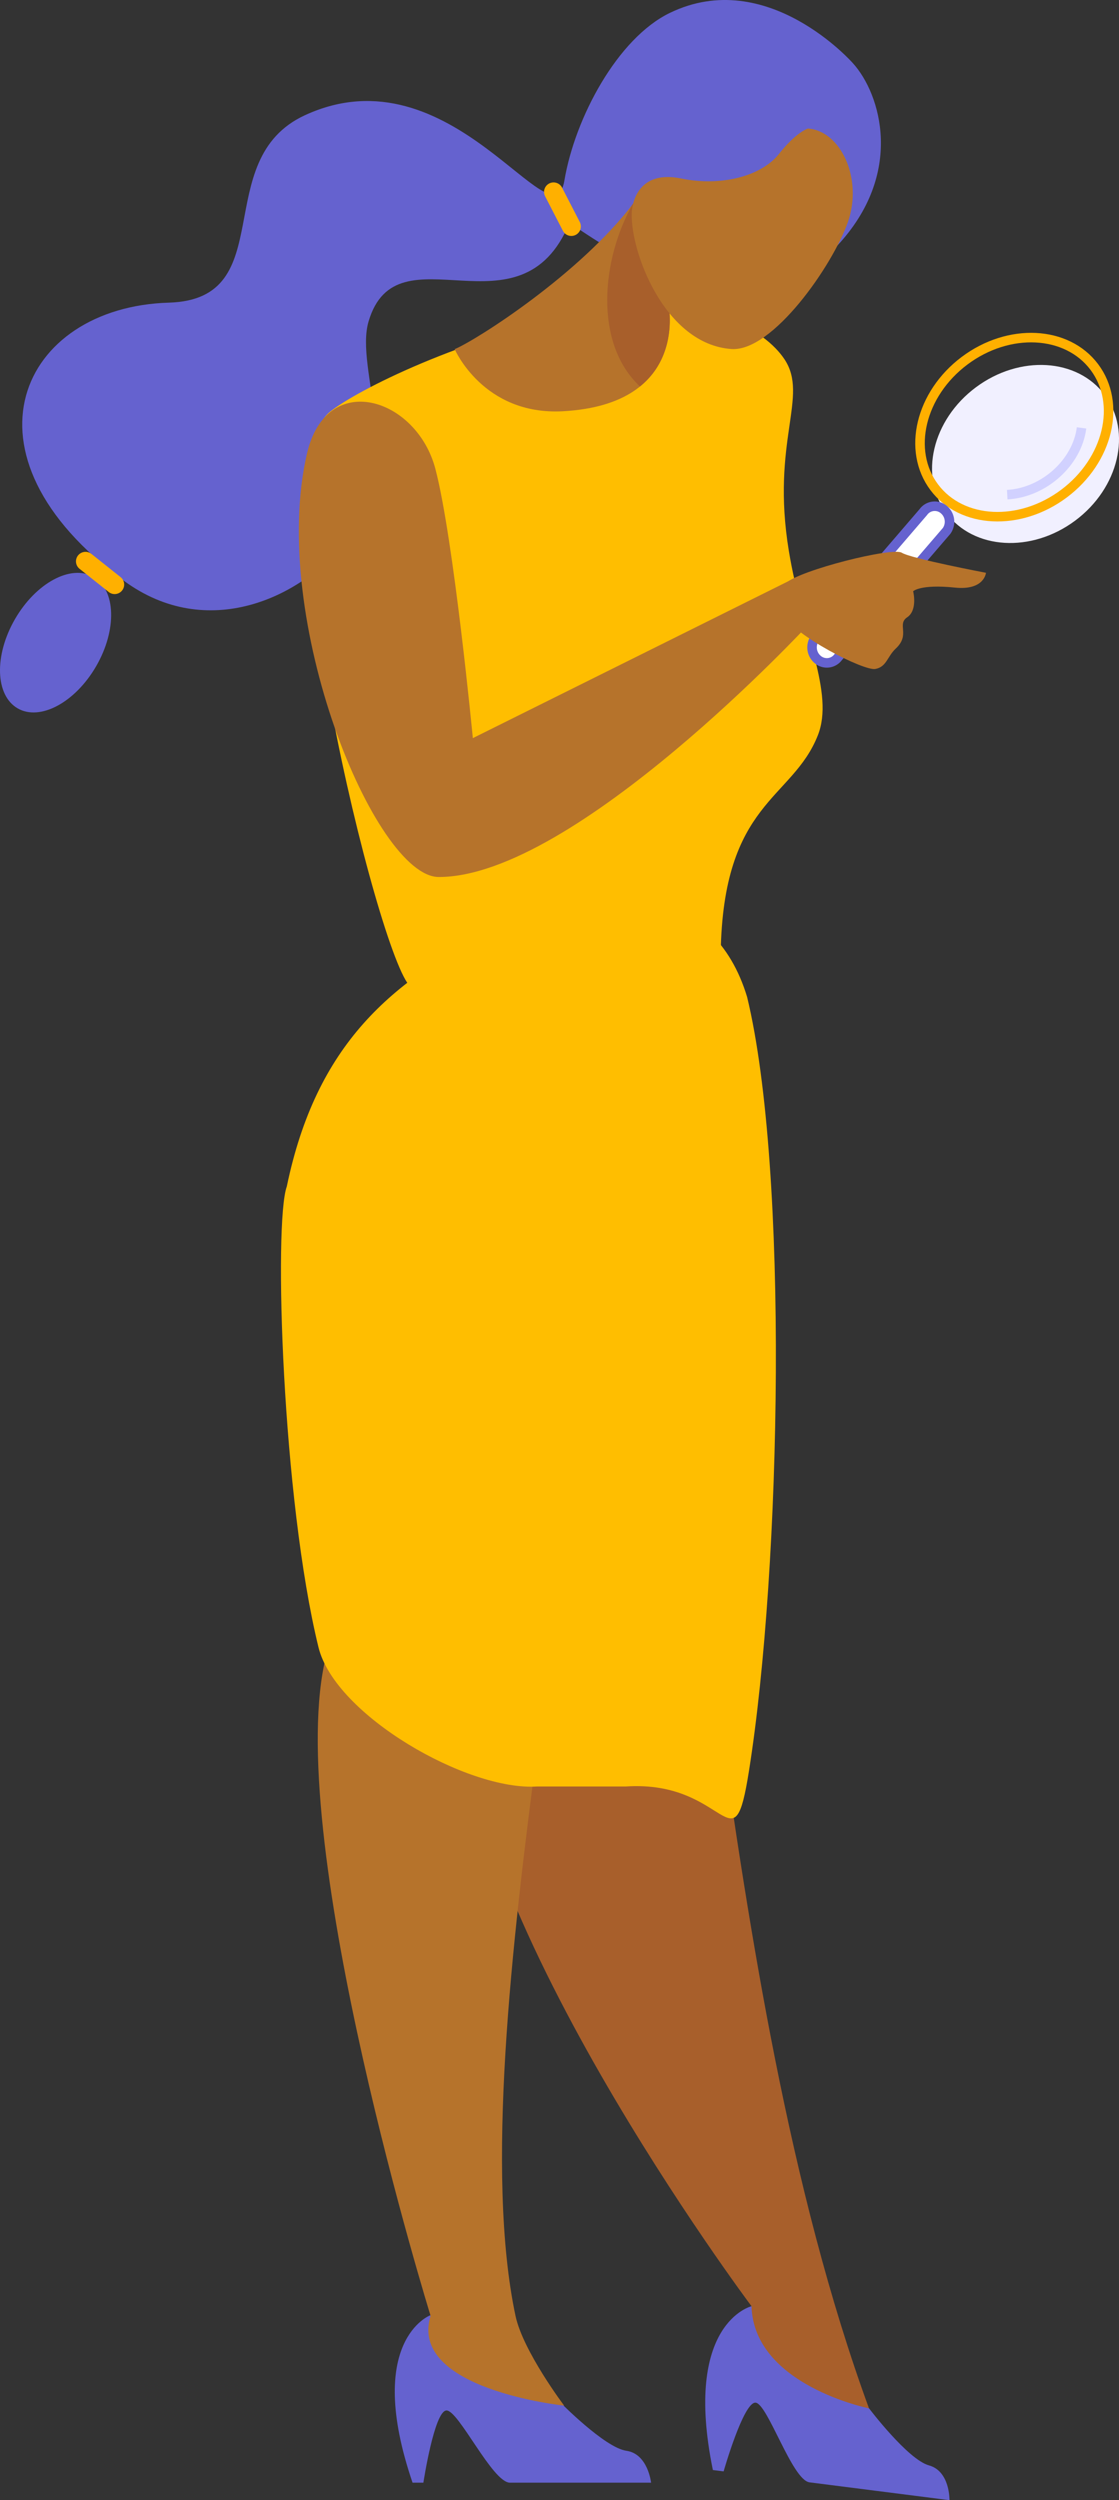 <?xml version="1.0" encoding="UTF-8" standalone="no"?>
<svg
   xmlns:dc="http://purl.org/dc/elements/1.1/"
   xmlns:cc="http://creativecommons.org/ns#"
   xmlns:rdf="http://www.w3.org/1999/02/22-rdf-syntax-ns#"
   xmlns:svg="http://www.w3.org/2000/svg"
   xmlns="http://www.w3.org/2000/svg"
   xmlns:sodipodi="http://sodipodi.sourceforge.net/DTD/sodipodi-0.dtd"
   xmlns:inkscape="http://www.inkscape.org/namespaces/inkscape"
   viewBox="0 0 587.892 1312.744"
   version="1.1"
   id="svg4843"
   sodipodi:docname="persona_3-1.svg"
   inkscape:version="0.92.3 (2405546, 2018-03-11)"
   width="587.892"
   height="1312.744">
  <rect x="0" y="0" width="587.892" height="1312.744" fill="#333333" stroke="none"/>
  <sodipodi:namedview
     pagecolor="#ffffff"
     bordercolor="#666666"
     borderopacity="1"
     objecttolerance="10"
     gridtolerance="10"
     guidetolerance="10"
     inkscape:pageopacity="0"
     inkscape:pageshadow="2"
     inkscape:window-width="1920"
     inkscape:window-height="1018"
     id="namedview4845"
     showgrid="false"
     inkscape:zoom="0.2785465"
     inkscape:cx="57.544436"
     inkscape:cy="-9.3930176"
     inkscape:window-x="0"
     inkscape:window-y="34"
     inkscape:window-maximized="1"
     inkscape:current-layer="svg4843"
     fit-margin-top="0"
     fit-margin-left="0"
     fit-margin-right="0"
     fit-margin-bottom="0" />
  <defs
     id="defs4777">
    <style
       id="style4775">.cls-1,.cls-10,.cls-4,.cls-9{fill:none;}.cls-1,.cls-2{stroke:#6562cf;stroke-miterlimit:10;}.cls-1,.cls-4{stroke-linecap:round;}.cls-1{stroke-width:6px;}.cls-2{fill:#fff;}.cls-10,.cls-2,.cls-9{stroke-width:5px;}.cls-3{fill:#6562cf;}.cls-4,.cls-9{stroke:#ffb000;}.cls-10,.cls-4,.cls-9{stroke-linejoin:round;}.cls-4{stroke-width:10px;}.cls-5{fill:#ffbe00;}.cls-6{fill:#a85f2b;}.cls-7{fill:#b6732b;}.cls-8{fill:#f1f0ff;}.cls-10{stroke:#d1d1ff;}</style>
  </defs>
  <path
     style="fill:#6562cf"
     inkscape:connector-curvature="0"
     id="path4798"
     d="m 180.591,285.029 c 33.64,-42.95 5.43,-90.58 13.07,-116.32 14.93,-50.36 79.81,10.59 105.55,-51.75 0,0 38.07,26.67 42,21.43 l 98.47,-9.18 c 35.76,-38.15 23,-79.92 8.43,-96 0,0 -45,-51.26 -96.24,-26.41 -27.47,13.33 -49.84,55.14 -55.35,88 -5.95,35.53 -59.09,-70 -136.41,-34.26 -50.62,23.49 -12.22,96.62 -71.39,98.37 -77.72,2.31 -114.63,79.46 -23.52,146.12 43.8,32.09 93.07,8.51 115.39,-20 z"
     class="cls-3" />
  <line
     style="fill:none;stroke:#ffb000;stroke-width:10px;stroke-linecap:round;stroke-linejoin:round"
     id="line4800"
     y2="118.889"
     x2="300.171"
     y1="100.779"
     x1="290.831"
     class="cls-4" />
  <ellipse
     style="fill:#6562cf"
     id="ellipse4802"
     transform="rotate(-60)"
     ry="24.65"
     rx="39.84"
     cy="194.002"
     cx="-277.625"
     class="cls-3" />
  <line
     style="fill:none;stroke:#ffb000;stroke-width:10px;stroke-linecap:round;stroke-linejoin:round"
     id="line4804"
     y2="306.929"
     x2="60.231"
     y1="294.749"
     x1="44.911"
     class="cls-4" />
  <g
     id="RIGHT"
     transform="rotate(7.257,1598.815,880.199)">
    <path
       style="fill:#6562cf"
       inkscape:connector-curvature="0"
       id="path4808"
       d="m 446.243,1360.334 c 0,0 -34.76,13.18 -9.27,87.89 h 5.69 c 0,0 5.73,-37.6 12.09,-37.92 6.36,-0.32 24.18,37.92 33.41,37.92 h 74.12 c 0,0 -1.59,-15.13 -13,-16.76 -11.41,-1.63 -35,-25.72 -35,-25.72 z"
       class="cls-3" />
    <path
       style="fill:#a85f2b"
       inkscape:connector-curvature="0"
       id="path4810"
       d="m 316.403,858.824 c 46.09,14.44 85.2,329.29 197.84,546.92 0,0 -61.56,-4.39 -68,-45.41 0,0 -186.87,-192.63 -191.86,-307.62 -4.99,-114.99 33.68,-202.76 62.02,-193.89 z"
       class="cls-6" />
  </g>
  <g
     id="LEFT"
     transform="translate(-378.244,111.726)">
    <path
       style="fill:#6562cf"
       inkscape:connector-curvature="0"
       id="path4813"
       d="m 604.26,1103.94 c 0,0 -34.76,13.18 -9.27,87.89 h 5.69 c 0,0 5.73,-37.6 12.09,-37.92 6.36,-0.32 24.18,37.92 33.41,37.92 h 74.12 c 0,0 -1.59,-15.13 -13,-16.76 -11.41,-1.63 -35,-25.72 -35,-25.72 z"
       class="cls-3" />
    <path
       style="fill:#b6732b"
       inkscape:connector-curvature="0"
       id="path4815"
       d="m 604.47,1104.24 c 0,0 -76.2,-246 -55.83,-342.4 24.81,-117.38 91.57,-180.84 123.54,-159.41 31.97,21.43 -54.83,352.15 -23.1,501.81 3.92,18.47 25.54,47.12 25.54,47.12 0,0 -82.08,-8.54 -70.15,-47.12 z"
       class="cls-7" />
  </g>
  <path
     id="TORSO"
     class="cls-5"
     d="m 173.291,216.269 c 14,-11.34 69.74,-39.4 133.66,-51.74 63.92,-12.34 95.37,9.42 105.12,24 13.14,19.61 -7.17,42.9 2.37,100.77 7.16,43.46 24.06,74.38 15.25,96.74 -13.44,34.09 -49.9,34.68 -51.06,114.7 -0.44,29.88 -146.3,31.61 -163,17.28 -16.7,-14.33 -79.54,-271.63 -42.34,-301.75 z"
     inkscape:connector-curvature="0"
     style="fill:#ffbe00" />
  <path
     id="SKIRT"
     class="cls-5"
     d="m 392.518,523.507 c 21.915,90.757 17.988,299.016 0.987,406.237 -8.403,53.004 -11.089,4.728 -64.638,8.262 h -46.671 c -36.578,2.433 -106.122,-37.43 -114.858,-73.033 -19.045,-77.689 -23.606,-222.926 -16.656,-242.018 15.458,-74.49 54.813,-108.324 111.168,-135.709 56.355,-27.385 113.21,-21.666 130.669,36.26 z"
     inkscape:connector-curvature="0"
     style="fill:#ffbe00"
     sodipodi:nodetypes="ccccccsc" />
  <path
     style="fill:#b6732b"
     inkscape:connector-curvature="0"
     id="path4820"
     d="m 161.311,238.029 c -20.3,86.89 35.78,222.45 69.22,222.45 71.26,0.03 194.14,-132.45 194.14,-132.45 l -6.8,-24.7 -169.45,84.23 c 0,0 -10.09,-104.9 -19.69,-141.4 -9.81,-37.32 -57.07,-52.38 -67.42,-8.13 z"
     class="cls-7" />
  <ellipse
     style="fill:#f1f0ff"
     id="ellipse4822"
     transform="rotate(-36.64)"
     ry="43.65"
     rx="51.88"
     cy="512.8"
     cx="290.07"
     class="cls-8" />
  <ellipse
     style="fill:none;stroke:#ffb000;stroke-width:5px;stroke-linejoin:round"
     id="ellipse4824"
     transform="rotate(-36.87)"
     ry="43.58"
     rx="52.58"
     cy="499.156"
     cx="291.739"
     class="cls-9" />
  <path
     style="fill:none;stroke:#d1d1ff;stroke-width:5px;stroke-linejoin:round"
     inkscape:connector-curvature="0"
     id="path4826"
     d="m 568.221,224.669 c -2.35,18.32 -19.84,34 -39.05,35.05"
     class="cls-10" />
  <path
     style="fill:#ffffff;stroke:#6562cf;stroke-width:5px;stroke-miterlimit:10"
     inkscape:connector-curvature="0"
     id="path4828"
     d="m 485.071,268.899 -56.91,66.19 a 8.33,8.33 0 0 0 1.52,11.26 v 0 a 7.39,7.39 0 0 0 10.73,-1.39 l 56.91,-66.2 a 8.33,8.33 0 0 0 -1.52,-11.26 v 0 a 7.38,7.38 0 0 0 -10.73,1.4 z"
     class="cls-2" />
  <path
     style="fill:#b6732b"
     inkscape:connector-curvature="0"
     id="path4830"
     d="m 412.841,306.219 c 7.42,-6.91 56,-19.08 60.94,-16 4.94,3.08 44.22,10.53 44.22,10.53 0,0 -0.78,9.39 -16.35,7.77 -18.08,-1.88 -21.91,1.92 -21.91,1.92 0,0 2.5,9.89 -3.11,13.66 -5.61,3.77 1.81,9.1 -6,16.42 -4.58,4.28 -4.77,9.6 -10.74,10.73 -5.97,1.13 -42.51,-17.36 -48.55,-28.67 -5.16,-9.55 -2.91,-12.26 1.5,-16.36 z"
     class="cls-7" />
  <path
     style="fill:#b6732b"
     inkscape:connector-curvature="0"
     id="path4833"
     d="m 238.881,183.329 c 11.67,-4.89 66,-39.59 94.14,-76.89 l 18.05,52.5 c 0,0 12,53.34 -55.44,57 -41.79,2.21 -56.75,-32.61 -56.75,-32.61 z"
     class="cls-7" />
  <path
     style="fill:#a85f2b"
     inkscape:connector-curvature="0"
     id="path4835"
     d="m 336.231,202.919 c -24.49,-22.8 -20.11,-67 -3.9,-95.58 q 0.36,-0.45 0.69,-0.9 l 18.06,52.5 c 0,0 6.09,27.09 -14.85,43.98 z"
     class="cls-6" />
  <path
     id="HEAD"
     class="cls-7"
     d="m 424.451,67.489 c 17.14,1.12 29,26.19 21.05,49 -7.95,22.81 -39.62,68.34 -61.28,66.77 -35.08,-2.53 -53.09,-51.18 -52.32,-71.52 0,0 0.29,-23.32 26.06,-18 21.19,4.35 42.18,-1.38 51.27,-12.9 9.09,-11.52 15.22,-13.35 15.22,-13.35 z"
     inkscape:connector-curvature="0"
     style="fill:#b6732b" />
</svg>
